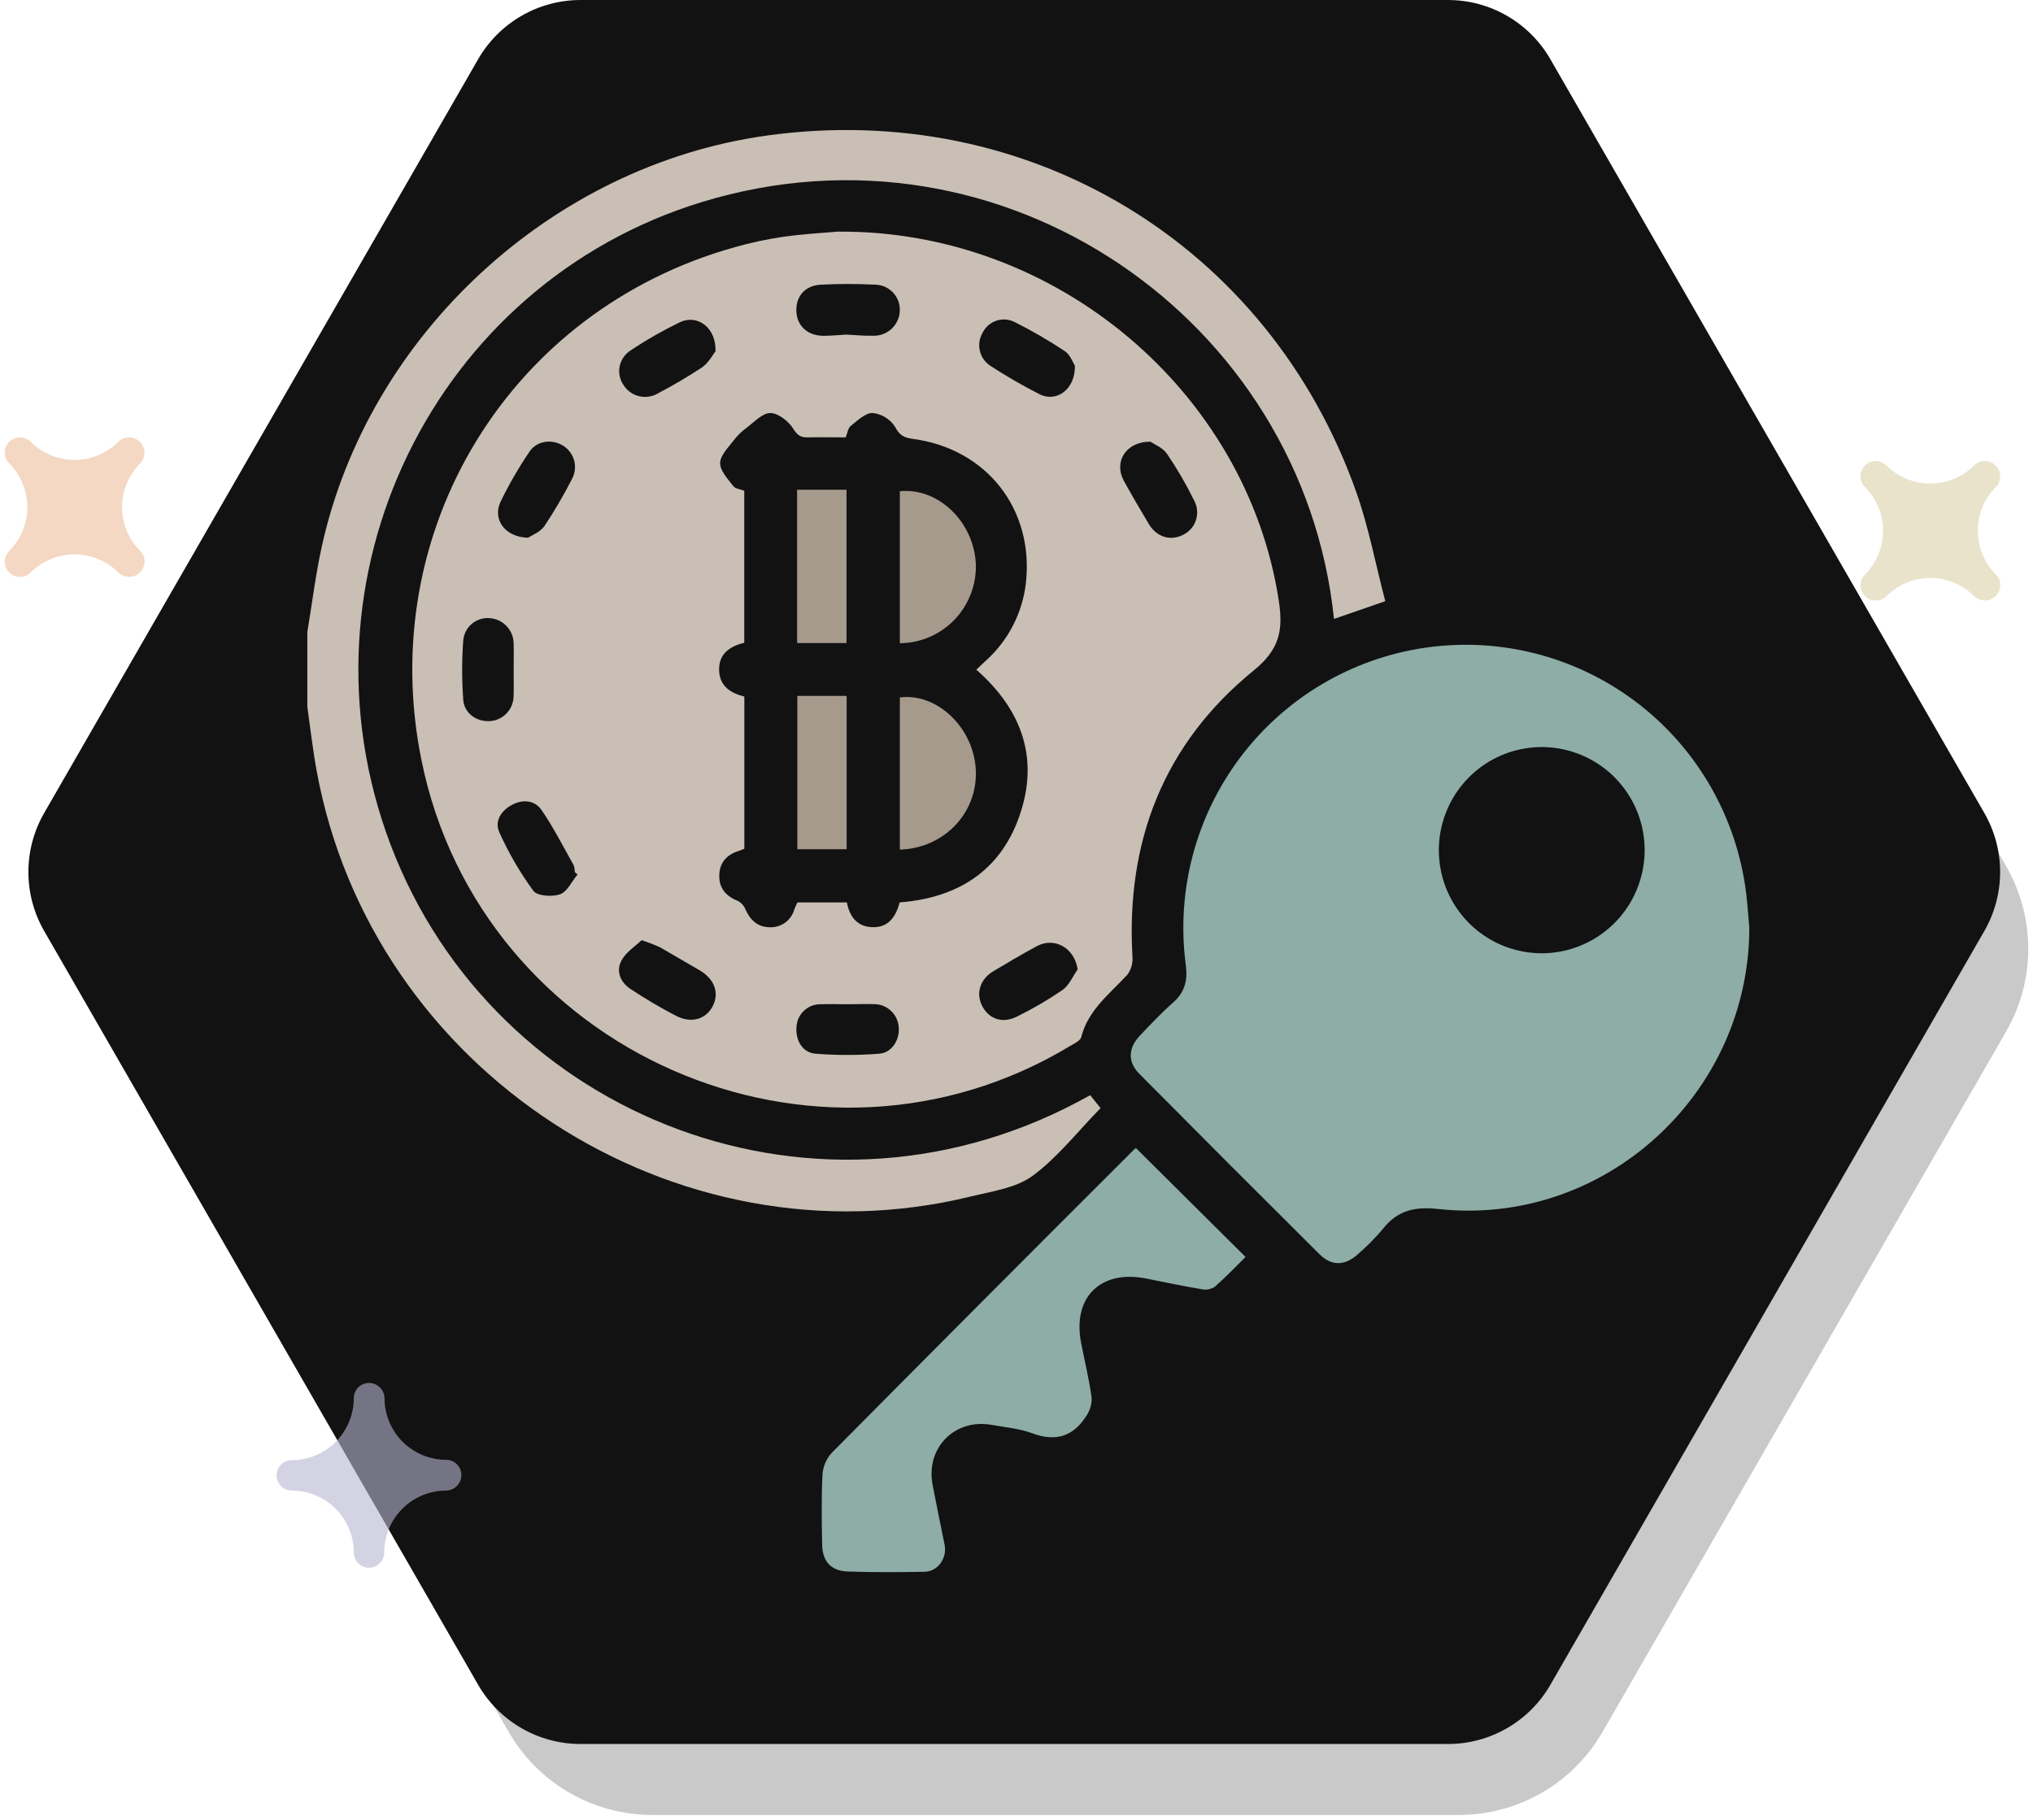 <svg width="172" height="154" viewBox="0 0 172 154" fill="none" xmlns="http://www.w3.org/2000/svg">
<path opacity="0.4" d="M123.443 7C125.903 7 128.319 7.648 130.448 8.879C132.578 10.109 134.345 11.879 135.573 14.01L169.729 73.283C170.954 75.409 171.599 77.819 171.599 80.273C171.599 82.727 170.954 85.137 169.729 87.263L135.573 146.536C134.345 148.667 132.578 150.437 130.448 151.667C128.319 152.898 125.903 153.546 123.443 153.546H55.177C52.718 153.546 50.302 152.898 48.172 151.667C46.043 150.437 44.275 148.667 43.047 146.536L8.891 87.263C7.666 85.137 7.021 82.727 7.021 80.273C7.021 77.819 7.666 75.409 8.891 73.283L43.047 14.01C44.275 11.879 46.043 10.109 48.172 8.879C50.302 7.648 52.718 7 55.177 7L123.443 7Z" fill="#787878"/>
<path d="M122.502 0C124.259 3.48787e-06 125.986 0.463 127.507 1.343C129.028 2.222 130.291 3.487 131.168 5.01L167.884 68.783C168.758 70.301 169.218 72.021 169.218 73.772C169.218 75.524 168.758 77.244 167.884 78.762L131.168 142.535C130.291 144.058 129.028 145.323 127.507 146.202C125.986 147.082 124.259 147.545 122.502 147.545H49.118C47.361 147.545 45.634 147.082 44.113 146.202C42.592 145.323 41.329 144.058 40.452 142.535L3.736 78.762C2.862 77.244 2.402 75.524 2.402 73.772C2.402 72.021 2.862 70.301 3.736 68.783L40.452 5.01C41.329 3.487 42.592 2.222 44.113 1.343C45.634 0.463 47.361 3.48787e-06 49.118 0L122.502 0Z" fill="#121212"/>
<path opacity="0.6" d="M37.746 123.502C36.363 123.5 35.038 122.95 34.06 121.973C33.082 120.995 32.532 119.67 32.531 118.287C32.525 117.943 32.384 117.615 32.138 117.374C31.892 117.134 31.562 116.999 31.218 117C30.877 117 30.549 117.136 30.308 117.377C30.066 117.618 29.931 117.946 29.931 118.287C29.929 119.677 29.377 121.009 28.394 121.991C27.412 122.974 26.079 123.526 24.69 123.528C24.348 123.528 24.021 123.664 23.779 123.905C23.538 124.147 23.402 124.474 23.402 124.816C23.402 125.157 23.538 125.484 23.779 125.726C24.021 125.967 24.348 126.103 24.69 126.103C26.079 126.105 27.412 126.657 28.394 127.64C29.377 128.622 29.929 129.954 29.931 131.344C29.931 131.685 30.067 132.013 30.308 132.254C30.549 132.496 30.877 132.632 31.218 132.632C31.56 132.632 31.887 132.496 32.129 132.254C32.37 132.013 32.506 131.685 32.506 131.344C32.507 129.955 33.06 128.623 34.042 127.64C35.025 126.658 36.356 126.105 37.746 126.103C38.09 126.097 38.418 125.956 38.659 125.71C38.9 125.464 39.034 125.133 39.033 124.789C39.033 124.448 38.897 124.121 38.656 123.879C38.414 123.638 38.087 123.502 37.746 123.502Z" fill="#B8B6D0"/>
<path opacity="0.6" d="M11.851 46.591C10.875 45.613 10.327 44.286 10.327 42.904C10.327 41.521 10.875 40.195 11.851 39.216C12.091 38.969 12.223 38.637 12.219 38.293C12.216 37.949 12.077 37.62 11.834 37.377C11.714 37.258 11.572 37.163 11.416 37.098C11.26 37.033 11.092 37 10.923 37C10.754 37 10.586 37.033 10.43 37.098C10.274 37.163 10.132 37.258 10.012 37.377C9.029 38.359 7.696 38.91 6.306 38.91C4.917 38.91 3.584 38.359 2.6 37.377C2.359 37.136 2.031 37 1.69 37C1.348 37 1.021 37.136 0.779 37.377C0.538 37.619 0.402 37.946 0.402 38.288C0.402 38.629 0.538 38.957 0.779 39.198C1.761 40.182 2.312 41.515 2.312 42.904C2.312 44.294 1.761 45.627 0.779 46.61C0.538 46.852 0.402 47.179 0.402 47.521C0.402 47.862 0.538 48.19 0.779 48.431C1.021 48.673 1.348 48.809 1.69 48.809C2.031 48.809 2.359 48.673 2.6 48.431C3.584 47.45 4.917 46.899 6.306 46.899C7.696 46.899 9.029 47.45 10.012 48.431C10.26 48.67 10.592 48.802 10.936 48.799C11.28 48.795 11.609 48.657 11.851 48.412C11.971 48.293 12.066 48.151 12.131 47.995C12.196 47.839 12.229 47.671 12.229 47.502C12.229 47.333 12.196 47.165 12.131 47.009C12.066 46.853 11.971 46.711 11.851 46.591Z" fill="#EDBE9B"/>
<path opacity="0.6" d="M168.852 48.591C167.876 47.612 167.328 46.286 167.328 44.904C167.328 43.521 167.876 42.195 168.852 41.216C169.091 40.969 169.223 40.637 169.22 40.293C169.216 39.949 169.078 39.62 168.833 39.377C168.592 39.136 168.264 39 167.923 39C167.581 39 167.254 39.136 167.012 39.377C166.029 40.359 164.696 40.91 163.306 40.91C161.917 40.91 160.584 40.359 159.6 39.377C159.359 39.136 159.031 39 158.69 39C158.348 39 158.021 39.136 157.779 39.377C157.538 39.619 157.402 39.946 157.402 40.288C157.402 40.629 157.538 40.957 157.779 41.198C158.761 42.182 159.312 43.515 159.312 44.904C159.312 46.294 158.761 47.627 157.779 48.61C157.66 48.73 157.565 48.872 157.5 49.028C157.436 49.184 157.402 49.352 157.402 49.521C157.402 49.69 157.436 49.857 157.5 50.013C157.565 50.17 157.66 50.312 157.779 50.431C157.899 50.551 158.041 50.646 158.197 50.71C158.353 50.775 158.521 50.808 158.69 50.808C158.859 50.808 159.027 50.775 159.183 50.71C159.339 50.646 159.481 50.551 159.6 50.431C160.584 49.45 161.917 48.898 163.306 48.898C164.696 48.898 166.029 49.45 167.012 50.431C167.26 50.67 167.592 50.803 167.936 50.799C168.28 50.796 168.609 50.657 168.852 50.413C169.093 50.172 169.228 49.844 169.228 49.503C169.228 49.161 169.093 48.834 168.852 48.592L168.852 48.591Z" fill="#DAD1A9"/>
<g clip-path="url(#clip0_6021_10383)">
<path d="M26 53.478C26.405 51.056 26.702 48.614 27.23 46.211C31.191 28.299 46.697 13.999 64.844 11.473C86.992 8.386 107.333 20.646 114.758 41.665C115.8 44.616 116.376 47.729 117.201 50.861L112.861 52.362C110.227 26.992 84.801 9.343 59.414 17.083C36.693 24.012 24.527 48.974 33.046 71.465C41.827 94.636 69.489 105.47 92.232 92.652L93.112 93.748C91.203 95.693 89.51 97.889 87.374 99.468C85.966 100.509 83.94 100.784 82.147 101.222C57.1 107.341 31.411 90.606 26.78 65.161C26.456 63.384 26.256 61.594 26 59.788V53.478Z" fill="#C9BFB5"/>
<path d="M70.894 19.596C89.461 19.46 105.466 33.215 108.181 50.751C108.576 53.303 108.288 54.918 106.061 56.73C98.459 62.914 95.242 71.18 95.811 80.956C95.853 81.489 95.702 82.019 95.387 82.451C93.908 84.072 92.064 85.421 91.478 87.74C91.4 88.044 90.905 88.271 90.565 88.476C69.023 101.488 40.694 89.033 35.664 64.344C31.703 44.905 43.108 26.227 62.168 20.913C63.524 20.526 64.905 20.23 66.301 20.027C68.1 19.778 69.923 19.684 70.894 19.596ZM62.974 58.935V71.799C62.861 71.854 62.745 71.902 62.627 71.945C61.605 72.246 60.912 72.846 60.857 73.975C60.796 75.158 61.436 75.829 62.475 76.245C62.757 76.411 62.973 76.67 63.087 76.977C63.492 77.866 64.129 78.443 65.116 78.446C65.586 78.47 66.05 78.331 66.43 78.054C66.811 77.777 67.085 77.377 67.207 76.922C67.285 76.725 67.372 76.533 67.469 76.345H71.648C71.881 77.548 72.502 78.362 73.716 78.436C75.133 78.527 75.79 77.584 76.114 76.345C80.969 75.966 84.581 73.735 86.222 69.104C87.953 64.24 86.493 60.07 82.6 56.656C82.924 56.332 83.218 56.082 83.5 55.81C85.332 54.124 86.5 51.835 86.791 49.36C87.503 43.099 83.49 37.969 77.247 37.132C76.535 37.035 76.104 36.863 75.726 36.107C75.516 35.784 75.238 35.512 74.91 35.31C74.583 35.108 74.215 34.982 73.832 34.94C73.224 34.917 72.538 35.589 71.978 36.03C71.742 36.221 71.696 36.656 71.55 37.002C70.46 37.002 69.411 36.977 68.366 37.002C67.744 37.022 67.456 36.831 67.091 36.24C66.725 35.65 65.835 34.943 65.171 34.943C64.508 34.943 63.812 35.705 63.171 36.185C62.759 36.485 62.392 36.842 62.081 37.246C61.624 37.855 60.935 38.52 60.925 39.172C60.915 39.824 61.572 40.514 62.032 41.117C62.213 41.354 62.653 41.393 62.967 41.519V54.373C61.728 54.697 60.783 55.307 60.841 56.76C60.912 58.096 61.831 58.627 62.977 58.935H62.974ZM71.599 28.306C72.366 28.341 73.13 28.426 73.894 28.403C74.467 28.416 75.023 28.203 75.441 27.809C75.859 27.415 76.105 26.873 76.127 26.299C76.14 26.015 76.096 25.732 75.997 25.465C75.899 25.199 75.748 24.955 75.553 24.748C75.359 24.542 75.125 24.377 74.865 24.262C74.606 24.148 74.326 24.087 74.043 24.084C72.515 24.009 70.981 24.003 69.453 24.084C68.081 24.152 67.298 25.105 67.379 26.399C67.453 27.596 68.35 28.403 69.667 28.41C70.314 28.41 70.958 28.341 71.602 28.306H71.599ZM54.284 79.539C53.753 80.051 52.989 80.531 52.601 81.219C52.08 82.136 52.481 83.086 53.322 83.654C54.563 84.478 55.847 85.236 57.167 85.924C58.462 86.611 59.715 86.248 60.297 85.126C60.88 84.004 60.453 82.824 59.184 82.084C58.071 81.436 56.964 80.787 55.837 80.139C55.331 79.913 54.814 79.714 54.287 79.542L54.284 79.539ZM60.537 29.713C60.592 27.693 58.99 26.564 57.517 27.262C56.067 27.966 54.666 28.769 53.326 29.664C53.095 29.814 52.897 30.009 52.743 30.236C52.588 30.463 52.481 30.72 52.426 30.989C52.372 31.259 52.372 31.537 52.426 31.807C52.481 32.077 52.589 32.333 52.743 32.56C52.893 32.801 53.089 33.011 53.319 33.176C53.55 33.342 53.811 33.46 54.087 33.524C54.364 33.588 54.65 33.597 54.93 33.55C55.209 33.503 55.477 33.401 55.718 33.251C56.967 32.597 58.184 31.88 59.362 31.104C59.948 30.705 60.313 30.005 60.537 29.713ZM44.678 45.492C44.959 45.3 45.694 45.031 46.063 44.503C46.91 43.229 47.684 41.908 48.38 40.547C48.648 40.064 48.718 39.496 48.575 38.964C48.433 38.431 48.089 37.974 47.617 37.69C46.71 37.129 45.422 37.278 44.807 38.199C43.879 39.563 43.052 40.993 42.335 42.479C41.661 43.932 42.713 45.449 44.678 45.492ZM43.458 56.685C43.458 55.959 43.477 55.232 43.458 54.506C43.467 53.956 43.269 53.423 42.902 53.014C42.535 52.605 42.027 52.35 41.48 52.301C41.208 52.27 40.932 52.295 40.67 52.372C40.407 52.449 40.162 52.578 39.949 52.751C39.737 52.924 39.56 53.137 39.431 53.379C39.302 53.621 39.221 53.886 39.195 54.159C39.069 55.846 39.069 57.54 39.195 59.227C39.292 60.408 40.409 61.118 41.548 60.998C42.073 60.941 42.558 60.691 42.91 60.296C43.261 59.901 43.454 59.39 43.451 58.861C43.48 58.138 43.458 57.411 43.458 56.685ZM91.173 82.013C90.915 80.21 89.231 79.241 87.73 80.042C86.487 80.706 85.276 81.436 84.063 82.153C82.904 82.834 82.529 84.066 83.121 85.155C83.713 86.245 84.853 86.601 86.034 86.005C87.373 85.349 88.662 84.597 89.892 83.754C90.455 83.362 90.756 82.603 91.173 82.013ZM90.94 30.945C90.788 30.712 90.565 30.024 90.092 29.71C88.72 28.796 87.292 27.968 85.817 27.233C85.339 26.998 84.787 26.964 84.284 27.136C83.78 27.309 83.365 27.675 83.131 28.153C82.861 28.613 82.778 29.158 82.899 29.677C83.019 30.196 83.334 30.649 83.778 30.942C85.127 31.82 86.522 32.625 87.956 33.355C89.377 34.071 90.979 32.949 90.94 30.945ZM97.32 37.366C95.203 37.366 94.225 39.117 95.077 40.667C95.756 41.902 96.468 43.121 97.193 44.331C97.857 45.443 99.028 45.796 100.106 45.242C100.361 45.117 100.588 44.942 100.774 44.727C100.96 44.512 101.1 44.261 101.186 43.99C101.272 43.719 101.303 43.434 101.276 43.15C101.249 42.867 101.165 42.593 101.029 42.343C100.354 40.968 99.583 39.643 98.721 38.377C98.339 37.846 97.608 37.563 97.32 37.366ZM71.706 84.961C70.942 84.961 70.178 84.931 69.414 84.961C68.906 84.956 68.414 85.144 68.038 85.489C67.663 85.833 67.432 86.307 67.392 86.815C67.269 87.97 67.871 89.053 68.987 89.144C70.785 89.285 72.591 89.285 74.389 89.144C75.454 89.062 76.111 87.993 76.04 86.948C76.014 86.418 75.79 85.918 75.411 85.547C75.032 85.176 74.527 84.963 73.997 84.951C73.237 84.928 72.47 84.961 71.706 84.961ZM48.863 73.984L48.63 73.78C48.63 73.579 48.597 73.38 48.532 73.19C47.646 71.621 46.83 69.999 45.811 68.521C45.241 67.694 44.231 67.6 43.302 68.099C42.373 68.599 41.827 69.503 42.244 70.408C43.028 72.157 43.993 73.819 45.124 75.366C45.448 75.813 46.743 75.891 47.39 75.654C48.005 75.427 48.38 74.555 48.863 73.984Z" fill="#C9BFB5"/>
<path d="M148 78.479C148 92.581 135.701 103.81 121.687 102.283C119.729 102.069 118.237 102.38 117.004 103.962C116.352 104.734 115.64 105.453 114.874 106.112C113.809 107.085 112.667 107.14 111.638 106.112C106.537 101.043 101.455 95.954 96.391 90.846C95.394 89.844 95.442 88.664 96.433 87.623C97.355 86.65 98.271 85.677 99.265 84.802C100.258 83.926 100.491 82.905 100.323 81.644C99.494 75.391 101.162 69.063 104.963 64.035C108.764 59.007 114.393 55.685 120.625 54.791C126.857 53.896 133.189 55.502 138.247 59.258C143.304 63.015 146.677 68.619 147.634 74.853C147.825 76.06 147.883 77.272 148 78.479ZM139.145 71.942C139.148 70.216 138.64 68.527 137.685 67.091C136.73 65.654 135.371 64.533 133.78 63.871C132.189 63.208 130.438 63.034 128.748 63.369C127.058 63.704 125.505 64.534 124.286 65.754C123.067 66.974 122.237 68.529 121.9 70.222C121.564 71.915 121.736 73.669 122.395 75.264C123.055 76.859 124.172 78.222 125.605 79.18C127.038 80.138 128.722 80.649 130.445 80.648C132.749 80.644 134.958 79.725 136.589 78.094C138.219 76.462 139.138 74.25 139.145 71.942Z" fill="#8DADA6"/>
<path d="M105.378 106.339C104.579 107.127 103.721 108.032 102.789 108.852C102.475 109.066 102.091 109.147 101.718 109.079C100.129 108.81 98.549 108.483 96.97 108.165C93.112 107.393 90.714 109.76 91.468 113.616C91.766 115.162 92.147 116.696 92.358 118.253C92.373 118.811 92.209 119.359 91.889 119.816C90.798 121.521 89.322 121.995 87.358 121.265C86.276 120.86 85.092 120.762 83.93 120.552C80.803 119.974 78.311 122.468 78.897 125.597C79.221 127.303 79.577 129.002 79.92 130.704C80.14 131.807 79.35 132.948 78.243 132.974C76.065 133.016 73.884 133.026 71.706 132.951C70.304 132.9 69.583 132.092 69.557 130.682C69.521 128.7 69.489 126.716 69.586 124.738C69.633 124.064 69.904 123.426 70.356 122.925C78.862 114.345 87.39 105.789 95.941 97.257C95.989 97.204 96.049 97.163 96.115 97.137L105.378 106.339Z" fill="#8DADA6"/>
<path d="M76.131 71.877V59.004C79.193 58.605 82.241 61.422 82.539 64.882C82.869 68.579 80.002 71.763 76.131 71.877Z" fill="#A69A8D"/>
<path d="M76.131 54.415V41.558C79.367 41.234 82.377 44.126 82.559 47.687C82.591 48.555 82.449 49.421 82.141 50.233C81.834 51.045 81.366 51.787 80.766 52.414C80.167 53.042 79.448 53.542 78.651 53.886C77.855 54.23 76.998 54.41 76.131 54.415Z" fill="#A69A8D"/>
<path d="M67.457 58.874H71.629V71.844H67.457V58.874Z" fill="#A69A8D"/>
<path d="M67.439 41.432H71.618V54.402H67.439V41.432Z" fill="#A69A8D"/>
</g>
<defs>
<clipPath id="clip0_6021_10383">
<rect width="122" height="122" fill="white" transform="translate(26 11)"/>
</clipPath>
</defs>
</svg>
